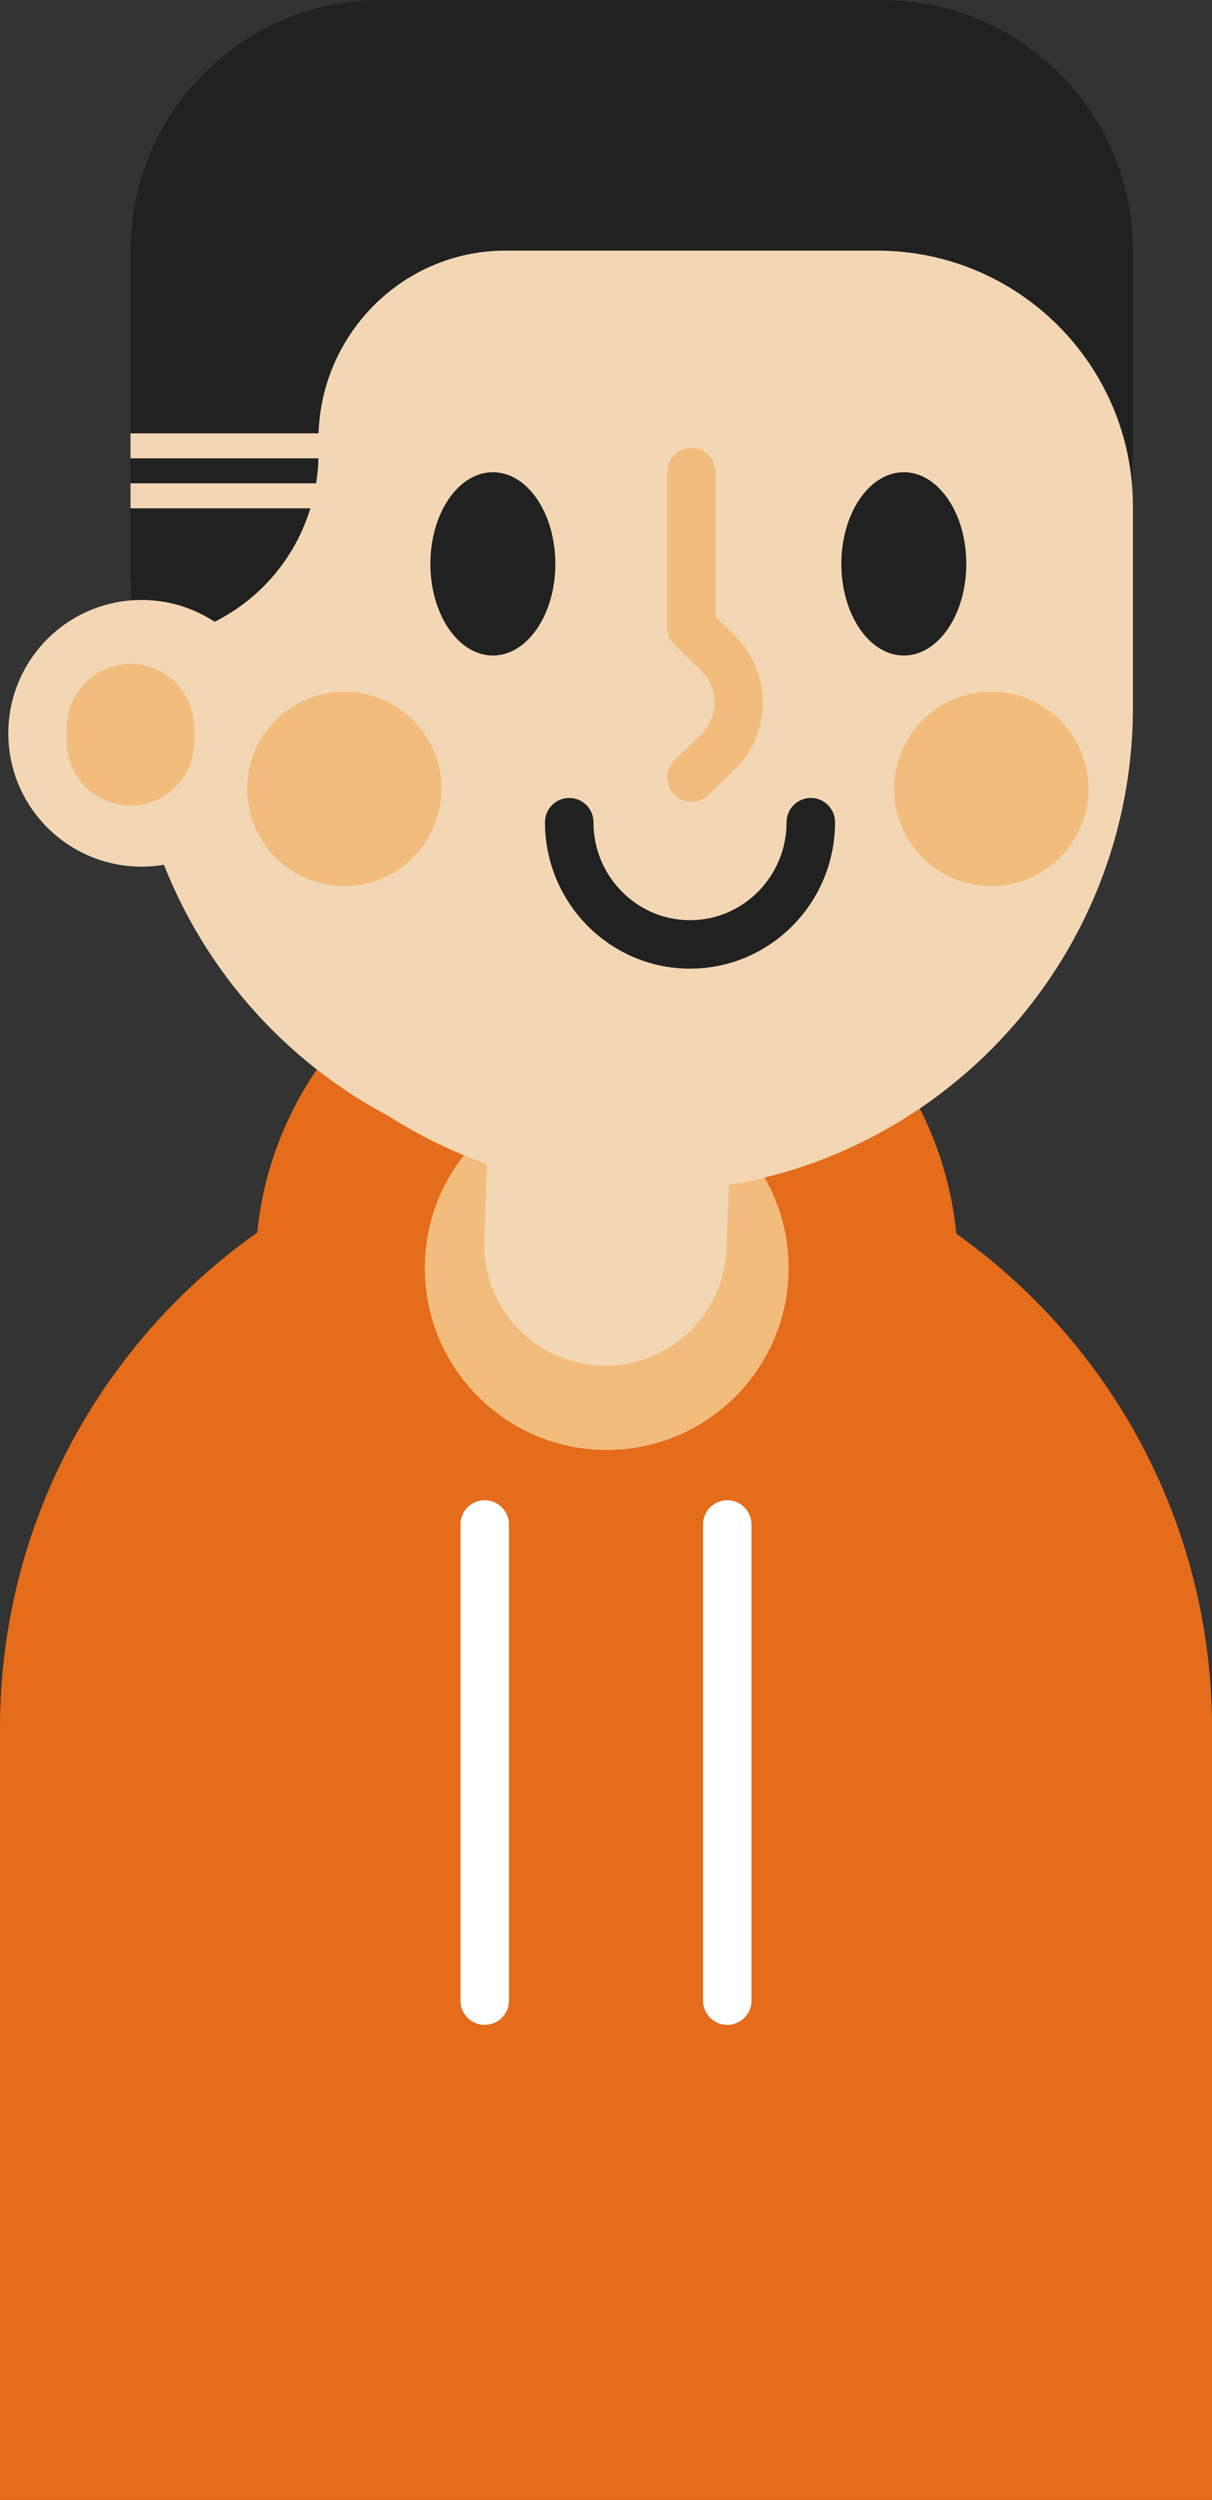 <svg version="1.1" xmlns="http://www.w3.org/2000/svg" xmlns:xlink="http://www.w3.org/1999/xlink" width="52.378" height="108" viewBox="0,0,52.378,108"><rect x="0" y="0" width="52.378" height="108" fill="#333333" stroke="none"/><g transform="translate(-214,-135)"><g data-paper-data="{&quot;isPaintingLayer&quot;:true}" fill-rule="evenodd" stroke-miterlimit="10" stroke-dasharray="" stroke-dashoffset="0" style="mix-blend-mode: normal"><path d="M214,209.673c0,-14.464 11.725,-26.191 26.189,-26.191c14.464,0 26.189,11.726 26.189,26.19v33.328h-52.378z" fill="#e56c1a" stroke="none" stroke-width="1" stroke-linecap="butt" stroke-linejoin="miter"/><path d="M240.22,204.96c-2.839,0.005 -5.622,-0.791 -8.03,-2.295c-4.293,-2.682 -7.15,-7.45 -7.15,-12.885c0,-8.384 6.796,-15.18 15.18,-15.18c8.384,0 15.18,6.796 15.18,15.18c0,8.384 -6.796,15.18 -15.18,15.18" fill="#e56c1a" stroke="none" stroke-width="1" stroke-linecap="butt" stroke-linejoin="miter"/><path d="M240.22,197.64c-4.341,0 -7.86,-3.519 -7.86,-7.86c0,-4.341 3.519,-7.86 7.86,-7.86c4.341,0 7.86,3.519 7.86,7.86c0,4.341 -3.519,7.86 -7.86,7.86" data-paper-data="{&quot;origPos&quot;:null}" fill="#f2bd7c" stroke="none" stroke-width="1" stroke-linecap="butt" stroke-linejoin="miter"/><path d="M240.16,188.76l0.36,-9.48" data-paper-data="{&quot;origPos&quot;:null}" fill="#f3d7b4" stroke="#f3d7b4" stroke-width="10.476" stroke-linecap="round" stroke-linejoin="round"/><path d="M250.839,143.76c5.9,0 10.682,4.782 10.682,10.682v10.258c0,11.565 -9.375,20.94 -20.94,20.94c-11.565,0 -20.94,-9.375 -20.94,-20.94v-4.607c4.337,0 7.852,-3.515 7.853,-7.852v-0.596c0,-4.309 3.458,-7.862 7.766,-7.885h15.578" data-paper-data="{&quot;origPos&quot;:null}" fill="#f3d7b4" stroke="none" stroke-width="1" stroke-linecap="butt" stroke-linejoin="miter"/><path d="M252.279,144.6c5.9,0 10.682,4.782 10.682,10.682v10.258c0,11.565 -9.375,20.94 -20.94,20.94c-11.565,0 -20.94,-9.375 -20.94,-20.94v-4.607c4.337,0 7.852,-3.515 7.852,-7.852v-0.596c0,-4.309 3.459,-7.862 7.767,-7.885h15.578" data-paper-data="{&quot;origPos&quot;:null}" fill="#f3d7b4" stroke="none" stroke-width="1" stroke-linecap="butt" stroke-linejoin="miter"/><path d="M252.13,135c5.981,0 10.83,4.848 10.83,10.828v11.047c0,-6.101 -4.947,-11.047 -11.049,-11.047h-16.115c-4.456,0.025 -8.033,3.699 -8.033,8.155v0.616c-0,2.154 -0.856,4.22 -2.38,5.743c-1.523,1.523 -3.589,2.378 -5.743,2.378v-16.892c0,-0.172 0.005,-0.342 0.013,-0.512c0.002,-0.054 0.007,-0.107 0.01,-0.161c0.018,-0.29 0.047,-0.579 0.088,-0.866l0.024,-0.167c0.021,-0.133 0.045,-0.266 0.071,-0.398c0.006,-0.03 0.011,-0.062 0.018,-0.092c0.033,-0.162 0.07,-0.322 0.11,-0.48c0.011,-0.045 0.024,-0.088 0.036,-0.133c0.031,-0.115 0.063,-0.229 0.097,-0.342l0.053,-0.166c0.034,-0.103 0.068,-0.206 0.104,-0.308l0.059,-0.163c0.041,-0.11 0.084,-0.22 0.13,-0.328c0.016,-0.042 0.032,-0.084 0.05,-0.125c0.063,-0.148 0.128,-0.293 0.198,-0.438c0.015,-0.032 0.032,-0.063 0.048,-0.095c0.055,-0.113 0.111,-0.224 0.171,-0.334l0.082,-0.149c0.133,-0.239 0.274,-0.472 0.425,-0.7l0.088,-0.133c0.089,-0.13 0.18,-0.259 0.274,-0.385l0.028,-0.036c0.086,-0.115 0.176,-0.228 0.266,-0.339l0.107,-0.126c0.173,-0.205 0.354,-0.404 0.542,-0.596l0.122,-0.125c0.087,-0.086 0.176,-0.17 0.266,-0.254l0.08,-0.074c0.116,-0.105 0.234,-0.207 0.354,-0.307l0.122,-0.098c0.209,-0.17 0.425,-0.331 0.647,-0.483c0.051,-0.035 0.101,-0.071 0.153,-0.105c0.091,-0.061 0.183,-0.12 0.276,-0.177l0.129,-0.081c0.134,-0.08 0.269,-0.158 0.406,-0.233l0.123,-0.064c0.101,-0.054 0.202,-0.106 0.305,-0.156c0.056,-0.028 0.112,-0.054 0.168,-0.08c0.244,-0.114 0.492,-0.219 0.744,-0.315l0.163,-0.062c1.18,-0.426 2.425,-0.643 3.68,-0.642h21.66" fill="#212121" stroke="none" stroke-width="1" stroke-linecap="butt" stroke-linejoin="miter"/><path d="M214.36,166.68c0,-3.181 2.579,-5.76 5.76,-5.76c3.181,0 5.76,2.579 5.76,5.76c0,3.181 -2.579,5.76 -5.76,5.76c-3.181,0 -5.76,-2.579 -5.76,-5.76" data-paper-data="{&quot;origPos&quot;:null}" fill="#f3d7b4" stroke="none" stroke-width="1" stroke-linecap="butt" stroke-linejoin="miter"/><path d="M216.88,166.462c0,-1.536 1.236,-2.782 2.76,-2.782c1.524,0 2.76,1.246 2.76,2.782v0.556c0,1.536 -1.236,2.782 -2.76,2.782c-1.524,0 -2.76,-1.246 -2.76,-2.782v-0.556" data-paper-data="{&quot;origPos&quot;:null}" fill="#f2bd7c" stroke="none" stroke-width="1" stroke-linecap="butt" stroke-linejoin="miter"/><path d="M219.64,155.88h8.76c-0.16,0.375 -0.35,0.736 -0.568,1.08h-8.192zM219.64,153.72h9.24c-0.033,0.364 -0.093,0.725 -0.181,1.08h-9.059z" data-paper-data="{&quot;origPos&quot;:null}" fill="#f3d7b4" stroke="none" stroke-width="1" stroke-linecap="butt" stroke-linejoin="miter"/><path d="M233.08,169.08c0,2.32 -1.88,4.2 -4.2,4.2c-2.32,0 -4.2,-1.88 -4.2,-4.2c0,-2.32 1.88,-4.2 4.2,-4.2c2.32,0 4.2,1.88 4.2,4.2M261.04,169.08c0,2.32 -1.88,4.2 -4.2,4.2c-2.32,0 -4.2,-1.88 -4.2,-4.2c0,-2.32 1.88,-4.2 4.2,-4.2c2.32,0 4.2,1.88 4.2,4.2" data-paper-data="{&quot;origPos&quot;:null}" fill="#f2bd7c" stroke="none" stroke-width="1" stroke-linecap="butt" stroke-linejoin="miter"/><path d="M238,159.36c0,2.187 -1.209,3.96 -2.7,3.96c-1.491,0 -2.7,-1.773 -2.7,-3.96c0,-2.187 1.209,-3.96 2.7,-3.96c1.491,0 2.7,1.773 2.7,3.96M255.76,159.36c0,2.187 -1.209,3.96 -2.7,3.96c-1.491,0 -2.7,-1.773 -2.7,-3.96c0,-2.187 1.209,-3.96 2.7,-3.96c1.491,0 2.7,1.773 2.7,3.96" fill="#212121" stroke="none" stroke-width="1" stroke-linecap="butt" stroke-linejoin="miter"/><path d="M249.04,170.52c0,2.916 -2.337,5.28 -5.22,5.28c-2.883,0 -5.22,-2.364 -5.22,-5.28" fill="none" stroke="#212121" stroke-width="2.095" stroke-linecap="round" stroke-linejoin="round"/><path d="M243.88,155.4v6.695l1.12,1.091c0.588,0.566 0.92,1.346 0.92,2.162c0,0.816 -0.332,1.596 -0.92,2.162l-1.12,1.09" data-paper-data="{&quot;origPos&quot;:null}" fill="none" stroke="#f2bd7c" stroke-width="2.095" stroke-linecap="round" stroke-linejoin="round"/><path d="M245.43,221.43v-20.57" fill="#ffffff" stroke="none" stroke-width="1" stroke-linecap="butt" stroke-linejoin="miter"/><path d="M245.43,221.43v-20.57" fill="none" stroke="#ffffff" stroke-width="2.095" stroke-linecap="round" stroke-linejoin="round"/><path d="M234.948,221.43v-20.57" fill="#ffffff" stroke="none" stroke-width="1" stroke-linecap="butt" stroke-linejoin="miter"/><path d="M234.948,221.43v-20.57" fill="none" stroke="#ffffff" stroke-width="2.095" stroke-linecap="round" stroke-linejoin="round"/></g></g></svg>